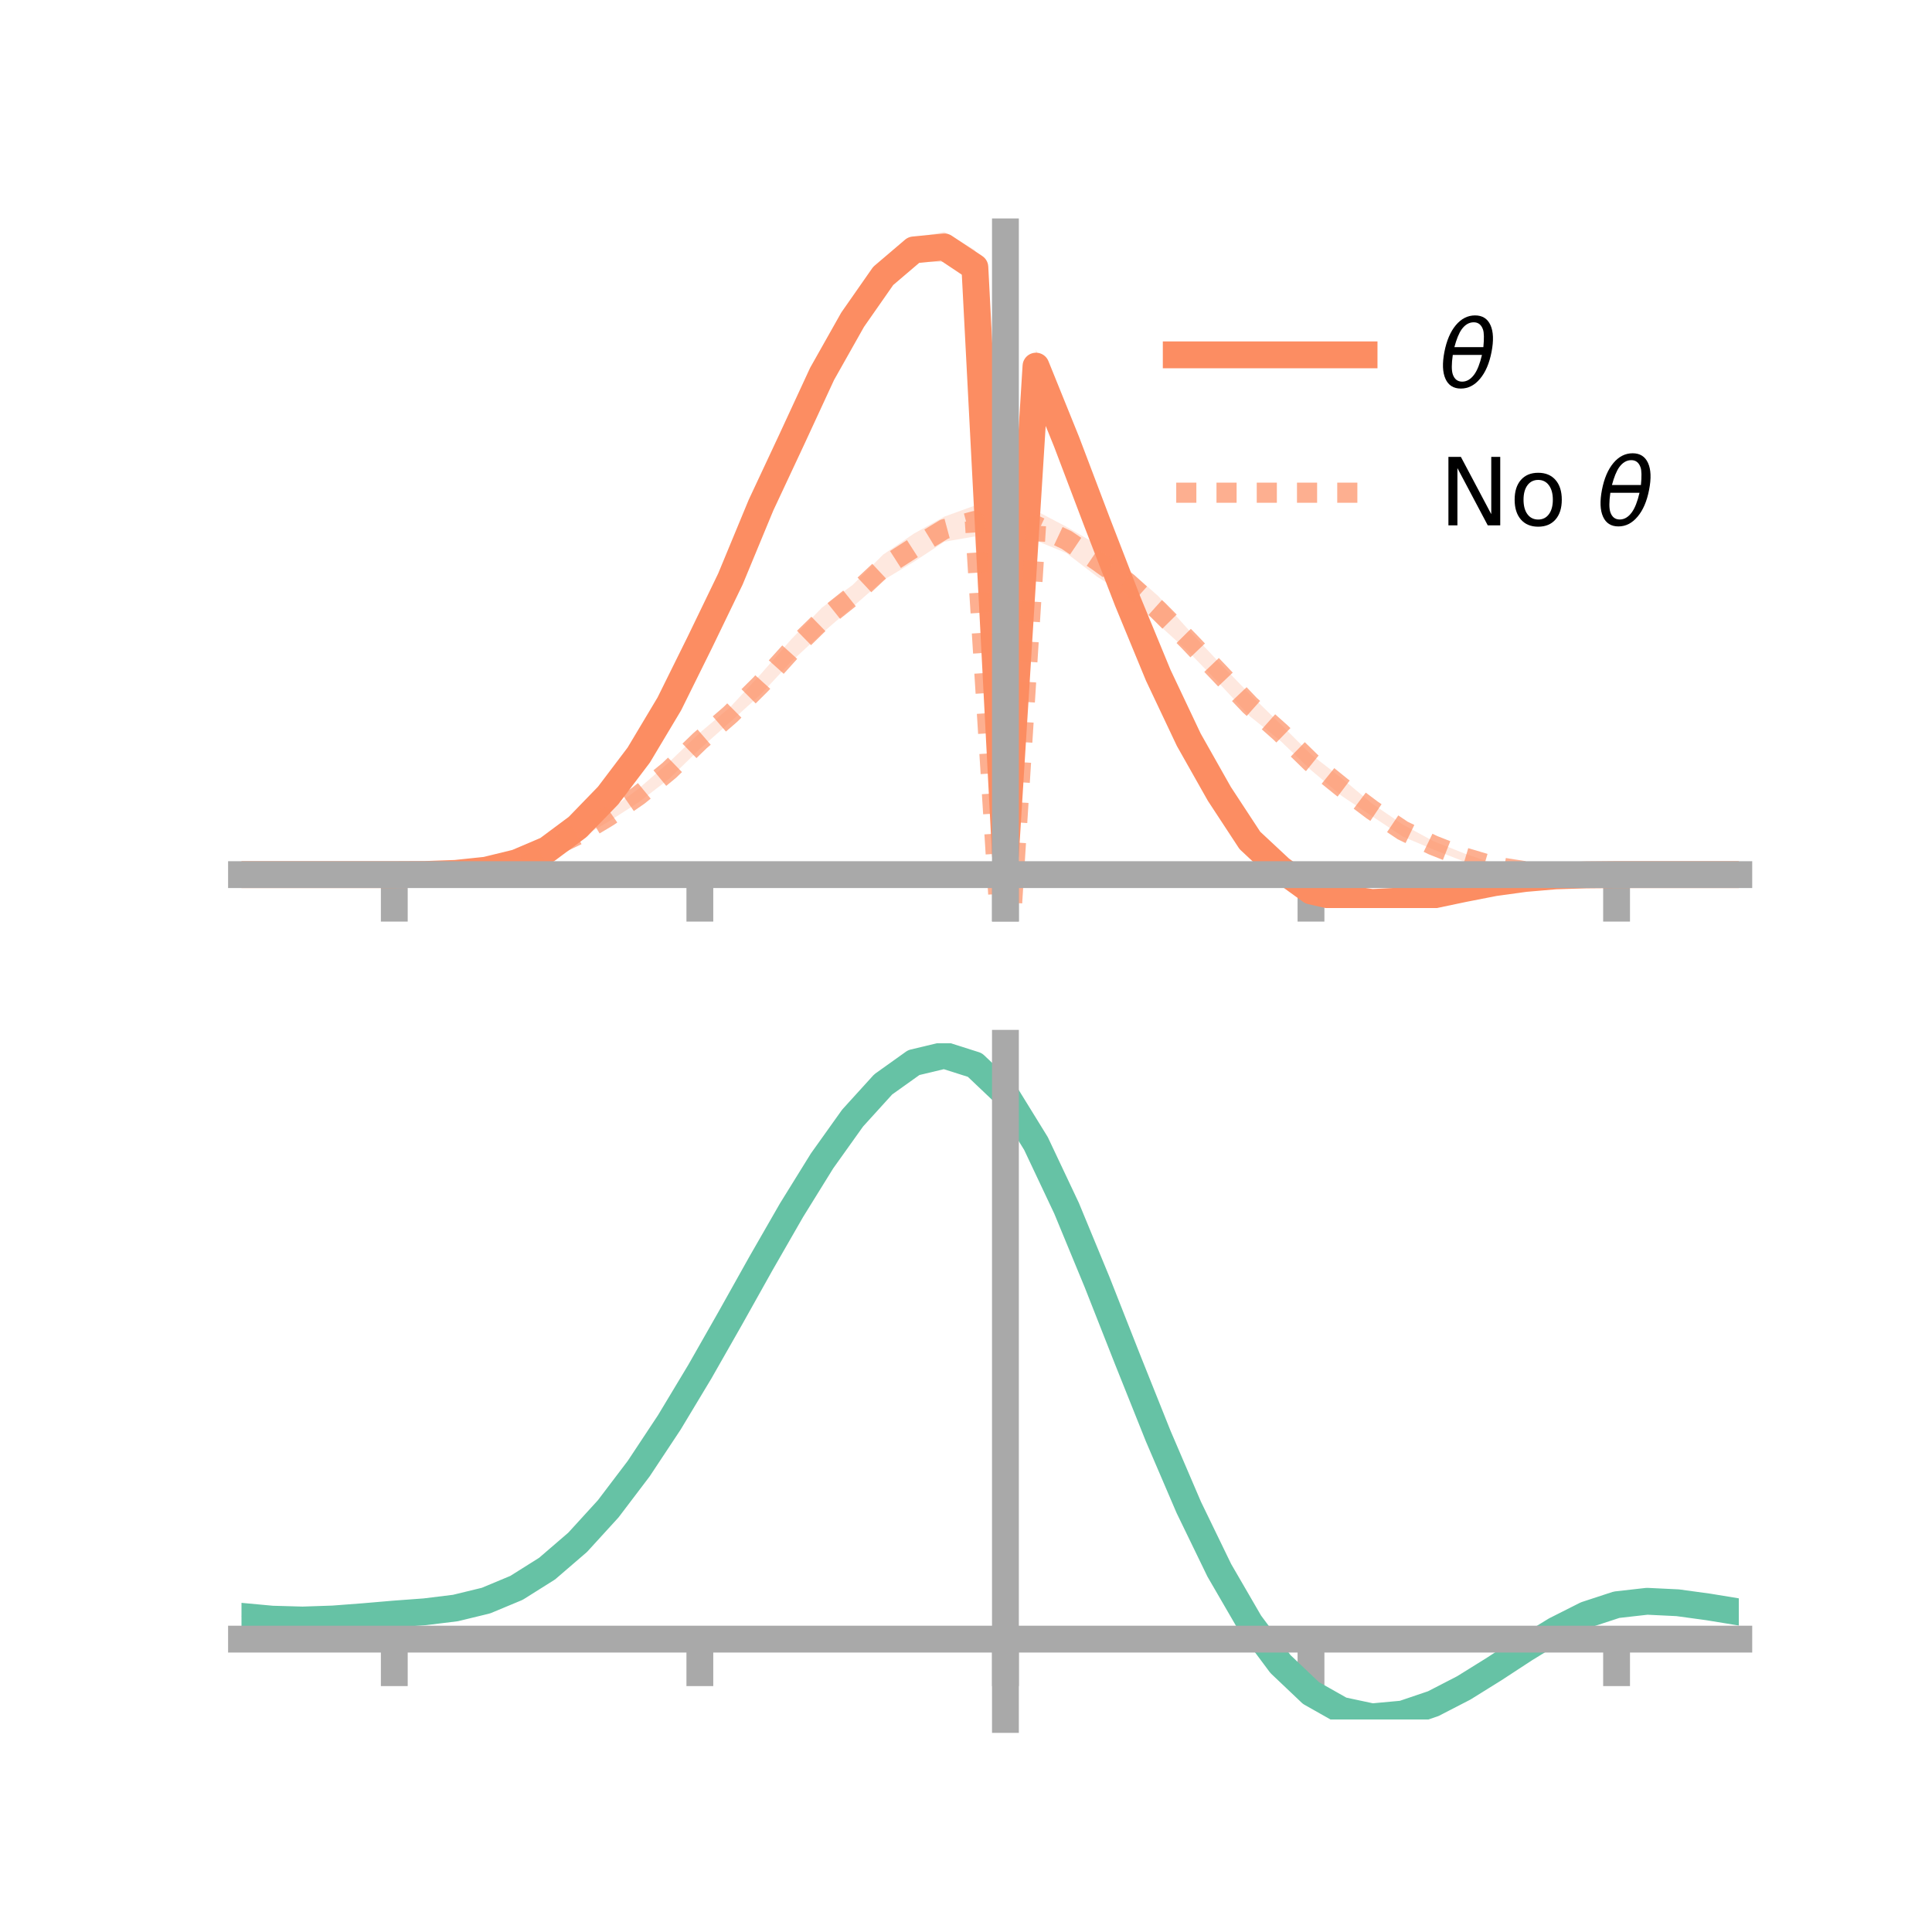<?xml version="1.0" encoding="utf-8" standalone="no"?>
<!DOCTYPE svg PUBLIC "-//W3C//DTD SVG 1.1//EN"
  "http://www.w3.org/Graphics/SVG/1.1/DTD/svg11.dtd">
<!-- Created with matplotlib (https://matplotlib.org/) -->
<svg height="144pt" version="1.1" viewBox="0 0 144 144" width="144pt" xmlns="http://www.w3.org/2000/svg" xmlns:xlink="http://www.w3.org/1999/xlink">
 <defs>
  <style type="text/css">*{stroke-linecap:butt;stroke-linejoin:round;}</style>
 </defs>
 <g id="figure_1">
  <g id="patch_1">
   <path d="M 0 144 
L 144 144 
L 144 0 
L 0 0 
z
" style="fill:none;"/>
  </g>
  <g id="axes_1">
   <g id="patch_2">
    <path d="M 18 67.68 
L 129.6 67.68 
L 129.6 17.28 
L 18 17.28 
z
" style="fill:none;"/>
   </g>
   <g id="PolyCollection_1">
    <path clip-path="url(#p8f480b2fd0)" d="M 18 65.189 
L 18 65.189 
L 20.278 65.189 
L 22.555 65.189 
L 24.833 65.189 
L 27.11 65.189 
L 29.388 65.189 
L 31.665 65.155 
L 33.943 65.03 
L 36.22 64.74 
L 38.498 64.088 
L 40.776 63.057 
L 43.053 61.241 
L 45.331 58.841 
L 47.608 55.746 
L 49.886 51.892 
L 52.163 47.291 
L 54.441 42.307 
L 56.718 36.726 
L 58.996 31.822 
L 61.273 26.969 
L 63.551 22.999 
L 65.829 19.461 
L 68.106 17.719 
L 70.384 17.28 
L 72.661 18.637 
L 74.939 63.274 
L 77.216 26.064 
L 79.494 31.821 
L 81.771 37.916 
L 84.049 43.654 
L 86.327 49.424 
L 88.604 54.204 
L 90.882 58.478 
L 93.159 61.916 
L 95.437 64.1 
L 97.714 65.88 
L 99.992 66.43 
L 102.269 66.853 
L 104.547 66.772 
L 106.824 66.351 
L 109.102 65.975 
L 111.38 65.565 
L 113.657 65.368 
L 115.935 65.209 
L 118.212 65.185 
L 120.49 65.188 
L 122.767 65.189 
L 125.045 65.189 
L 127.322 65.189 
L 129.6 65.189 
L 129.6 65.189 
L 129.6 65.189 
L 127.322 65.189 
L 125.045 65.189 
L 122.767 65.189 
L 120.49 65.189 
L 118.212 65.234 
L 115.935 65.356 
L 113.657 65.59 
L 111.38 66.021 
L 109.102 66.502 
L 106.824 67.081 
L 104.547 67.52 
L 102.269 67.68 
L 99.992 67.424 
L 97.714 66.941 
L 95.437 65.43 
L 93.159 63.365 
L 90.882 59.857 
L 88.604 56.069 
L 86.327 51.227 
L 84.049 45.955 
L 81.771 39.932 
L 79.494 34.022 
L 77.216 28.515 
L 74.939 64.16 
L 72.661 21.194 
L 70.384 19.525 
L 68.106 19.534 
L 65.829 21.67 
L 63.551 24.656 
L 61.273 28.768 
L 58.996 33.76 
L 56.718 38.589 
L 54.441 44.004 
L 52.163 48.447 
L 49.886 53.046 
L 47.608 56.812 
L 45.331 59.732 
L 43.053 62.035 
L 40.776 63.608 
L 38.498 64.518 
L 36.22 64.979 
L 33.943 65.165 
L 31.665 65.201 
L 29.388 65.189 
L 27.11 65.189 
L 24.833 65.189 
L 22.555 65.189 
L 20.278 65.189 
L 18 65.189 
z
" style="fill:#fc8d62;fill-opacity:0.2;"/>
   </g>
   <g id="PolyCollection_2">
    <path clip-path="url(#p8f480b2fd0)" d="M 18 65.189 
L 18 65.189 
L 20.278 65.189 
L 22.555 65.189 
L 24.833 65.189 
L 27.11 65.189 
L 29.388 65.189 
L 31.665 65.12 
L 33.943 64.939 
L 36.22 64.553 
L 38.498 63.97 
L 40.776 63.051 
L 43.053 61.877 
L 45.331 60.467 
L 47.608 58.775 
L 49.886 56.794 
L 52.163 54.613 
L 54.441 52.69 
L 56.718 50.228 
L 58.996 47.627 
L 61.273 45.28 
L 63.551 43.598 
L 65.829 41.332 
L 68.106 39.778 
L 70.384 38.507 
L 72.661 37.681 
L 74.939 74.805 
L 77.216 38.071 
L 79.494 39.265 
L 81.771 40.595 
L 84.049 42.421 
L 86.327 44.428 
L 88.604 46.963 
L 90.882 49.389 
L 93.159 51.745 
L 95.437 53.965 
L 97.714 56.229 
L 99.992 57.994 
L 102.269 59.898 
L 104.547 61.45 
L 106.824 62.687 
L 109.102 63.596 
L 111.38 64.379 
L 113.657 64.786 
L 115.935 65.041 
L 118.212 65.158 
L 120.49 65.189 
L 122.767 65.189 
L 125.045 65.189 
L 127.322 65.189 
L 129.6 65.189 
L 129.6 65.189 
L 129.6 65.189 
L 127.322 65.189 
L 125.045 65.189 
L 122.767 65.189 
L 120.49 65.189 
L 118.212 65.222 
L 115.935 65.203 
L 113.657 65.081 
L 111.38 64.776 
L 109.102 64.204 
L 106.824 63.317 
L 104.547 62.348 
L 102.269 60.842 
L 99.992 59.315 
L 97.714 57.399 
L 95.437 55.22 
L 93.159 53.388 
L 90.882 50.947 
L 88.604 48.597 
L 86.327 46.529 
L 84.049 44.431 
L 81.771 42.981 
L 79.494 41.231 
L 77.216 40.289 
L 74.939 75.582 
L 72.661 39.983 
L 70.384 40.378 
L 68.106 41.879 
L 65.829 43.246 
L 63.551 45.237 
L 61.273 47.193 
L 58.996 49.291 
L 56.718 51.736 
L 54.441 53.8 
L 52.163 55.819 
L 49.886 58.039 
L 47.608 59.792 
L 45.331 61.257 
L 43.053 62.577 
L 40.776 63.594 
L 38.498 64.335 
L 36.22 64.816 
L 33.943 65.103 
L 31.665 65.191 
L 29.388 65.189 
L 27.11 65.189 
L 24.833 65.189 
L 22.555 65.189 
L 20.278 65.189 
L 18 65.189 
z
" style="fill:#fc8d62;fill-opacity:0.2;"/>
   </g>
   <g id="matplotlib.axis_1">
    <g id="xtick_1">
     <g id="line2d_1">
      <defs>
       <path d="M 0 0 
L 0 3.5 
" id="mbd8c7e7f47" style="stroke:#a9a9a9;stroke-width:2;"/>
      </defs>
      <g>
       <use style="fill:#a9a9a9;stroke:#a9a9a9;stroke-width:2;" x="29.388" xlink:href="#mbd8c7e7f47" y="65.189"/>
      </g>
     </g>
    </g>
    <g id="xtick_2">
     <g id="line2d_2">
      <g>
       <use style="fill:#a9a9a9;stroke:#a9a9a9;stroke-width:2;" x="52.163" xlink:href="#mbd8c7e7f47" y="65.189"/>
      </g>
     </g>
    </g>
    <g id="xtick_3">
     <g id="line2d_3">
      <g>
       <use style="fill:#a9a9a9;stroke:#a9a9a9;stroke-width:2;" x="74.939" xlink:href="#mbd8c7e7f47" y="65.189"/>
      </g>
     </g>
    </g>
    <g id="xtick_4">
     <g id="line2d_4">
      <g>
       <use style="fill:#a9a9a9;stroke:#a9a9a9;stroke-width:2;" x="97.714" xlink:href="#mbd8c7e7f47" y="65.189"/>
      </g>
     </g>
    </g>
    <g id="xtick_5">
     <g id="line2d_5">
      <g>
       <use style="fill:#a9a9a9;stroke:#a9a9a9;stroke-width:2;" x="120.49" xlink:href="#mbd8c7e7f47" y="65.189"/>
      </g>
     </g>
    </g>
   </g>
   <g id="matplotlib.axis_2"/>
   <g id="line2d_6">
    <path clip-path="url(#p8f480b2fd0)" d="M 18 65.189 
L 20.278 65.189 
L 22.555 65.189 
L 24.833 65.189 
L 27.11 65.189 
L 29.388 65.189 
L 31.665 65.178 
L 33.943 65.097 
L 36.22 64.859 
L 38.498 64.303 
L 40.776 63.333 
L 43.053 61.638 
L 45.331 59.287 
L 47.608 56.279 
L 49.886 52.469 
L 52.163 47.869 
L 54.441 43.156 
L 56.718 37.657 
L 58.996 32.791 
L 61.273 27.869 
L 63.551 23.828 
L 65.829 20.566 
L 68.106 18.626 
L 70.384 18.403 
L 72.661 19.916 
L 74.939 63.717 
L 77.216 27.289 
L 79.494 32.921 
L 81.771 38.924 
L 84.049 44.804 
L 86.327 50.325 
L 88.604 55.136 
L 90.882 59.168 
L 93.159 62.64 
L 95.437 64.765 
L 97.714 66.41 
L 99.992 66.927 
L 102.269 67.267 
L 104.547 67.146 
L 106.824 66.716 
L 109.102 66.238 
L 111.38 65.793 
L 113.657 65.479 
L 115.935 65.283 
L 118.212 65.21 
L 120.49 65.189 
L 122.767 65.189 
L 125.045 65.189 
L 127.322 65.189 
L 129.6 65.189 
" style="fill:none;stroke:#fc8d62;stroke-linecap:square;stroke-width:2;"/>
   </g>
   <g id="line2d_7">
    <path clip-path="url(#p8f480b2fd0)" d="M 18 65.189 
L 20.278 65.189 
L 22.555 65.189 
L 24.833 65.189 
L 27.11 65.189 
L 29.388 65.189 
L 31.665 65.155 
L 33.943 65.021 
L 36.22 64.685 
L 38.498 64.152 
L 40.776 63.323 
L 43.053 62.227 
L 45.331 60.862 
L 47.608 59.284 
L 49.886 57.416 
L 52.163 55.216 
L 54.441 53.245 
L 56.718 50.982 
L 58.996 48.459 
L 61.273 46.237 
L 63.551 44.417 
L 65.829 42.289 
L 68.106 40.828 
L 70.384 39.442 
L 72.661 38.832 
L 74.939 75.194 
L 77.216 39.18 
L 79.494 40.248 
L 81.771 41.788 
L 84.049 43.426 
L 86.327 45.479 
L 88.604 47.78 
L 90.882 50.168 
L 93.159 52.566 
L 95.437 54.592 
L 97.714 56.814 
L 99.992 58.655 
L 102.269 60.37 
L 104.547 61.899 
L 106.824 63.002 
L 109.102 63.9 
L 111.38 64.577 
L 113.657 64.934 
L 115.935 65.122 
L 118.212 65.19 
L 120.49 65.189 
L 122.767 65.189 
L 125.045 65.189 
L 127.322 65.189 
L 129.6 65.189 
" style="fill:none;stroke:#fc8d62;stroke-dasharray:1.5,1.5;stroke-dashoffset:0;stroke-opacity:0.7;stroke-width:1.5;"/>
   </g>
   <g id="patch_3">
    <path d="M 74.939 67.68 
L 74.939 17.28 
" style="fill:none;stroke:#a9a9a9;stroke-linecap:square;stroke-linejoin:miter;stroke-width:2;"/>
   </g>
   <g id="patch_4">
    <path d="M 129.6 67.68 
L 129.6 17.28 
" style="fill:none;"/>
   </g>
   <g id="patch_5">
    <path d="M 18 65.189 
L 129.6 65.189 
" style="fill:none;stroke:#a9a9a9;stroke-linecap:square;stroke-linejoin:miter;stroke-width:2;"/>
   </g>
   <g id="patch_6">
    <path d="M 18 17.28 
L 129.6 17.28 
" style="fill:none;"/>
   </g>
   <g id="legend_1">
    <g id="line2d_8">
     <path d="M 87.67 26.449 
L 101.67 26.449 
" style="fill:none;stroke:#fc8d62;stroke-linecap:square;stroke-width:2;"/>
    </g>
    <g id="line2d_9"/>
    <g id="text_1">
     <!-- $\theta$ -->
     <g transform="translate(107.27 28.899)scale(0.07 -0.07)">
      <defs>
       <path d="M 45.516 34.672 
L 14.453 34.672 
Q 12.359 20.062 14.5 13.875 
Q 17.188 6.25 24.469 6.25 
Q 31.781 6.25 37.359 13.922 
Q 42.234 20.656 45.516 34.672 
z
M 47.016 42.969 
Q 48.344 56.844 46.625 61.719 
Q 43.953 69.438 36.766 69.438 
Q 29.297 69.438 23.828 61.812 
Q 19.531 55.672 16.156 42.969 
z
M 38.188 76.766 
Q 49.906 76.766 54.594 66.406 
Q 59.281 56.109 55.719 37.844 
Q 52.203 19.625 43.453 9.281 
Q 34.766 -1.125 23.047 -1.125 
Q 11.281 -1.125 6.641 9.281 
Q 2 19.625 5.516 37.844 
Q 9.078 56.109 17.719 66.406 
Q 26.422 76.766 38.188 76.766 
z
" id="DejaVuSans-Oblique-952"/>
      </defs>
      <use transform="translate(0 0.234)" xlink:href="#DejaVuSans-Oblique-952"/>
     </g>
    </g>
    <g id="line2d_10">
     <path d="M 87.67 36.724 
L 101.67 36.724 
" style="fill:none;stroke:#fc8d62;stroke-dasharray:1.5,1.5;stroke-dashoffset:0;stroke-opacity:0.7;stroke-width:1.5;"/>
    </g>
    <g id="line2d_11"/>
    <g id="text_2">
     <!-- No $\theta$ -->
     <g transform="translate(107.27 39.174)scale(0.07 -0.07)">
      <defs>
       <path d="M 9.812 72.906 
L 23.094 72.906 
L 55.422 11.922 
L 55.422 72.906 
L 64.984 72.906 
L 64.984 0 
L 51.703 0 
L 19.391 60.984 
L 19.391 0 
L 9.812 0 
z
" id="DejaVuSans-78"/>
       <path d="M 30.609 48.391 
Q 23.391 48.391 19.188 42.75 
Q 14.984 37.109 14.984 27.297 
Q 14.984 17.484 19.156 11.844 
Q 23.344 6.203 30.609 6.203 
Q 37.797 6.203 41.984 11.859 
Q 46.188 17.531 46.188 27.297 
Q 46.188 37.016 41.984 42.703 
Q 37.797 48.391 30.609 48.391 
z
M 30.609 56 
Q 42.328 56 49.016 48.375 
Q 55.719 40.766 55.719 27.297 
Q 55.719 13.875 49.016 6.219 
Q 42.328 -1.422 30.609 -1.422 
Q 18.844 -1.422 12.172 6.219 
Q 5.516 13.875 5.516 27.297 
Q 5.516 40.766 12.172 48.375 
Q 18.844 56 30.609 56 
z
" id="DejaVuSans-111"/>
       <path id="DejaVuSans-32"/>
      </defs>
      <use transform="translate(0 0.234)" xlink:href="#DejaVuSans-78"/>
      <use transform="translate(74.805 0.234)" xlink:href="#DejaVuSans-111"/>
      <use transform="translate(135.986 0.234)" xlink:href="#DejaVuSans-32"/>
      <use transform="translate(167.773 0.234)" xlink:href="#DejaVuSans-Oblique-952"/>
     </g>
    </g>
   </g>
  </g>
  <g id="axes_2">
   <g id="patch_7">
    <path d="M 18 128.16 
L 129.6 128.16 
L 129.6 77.76 
L 18 77.76 
z
" style="fill:none;"/>
   </g>
   <g id="PolyCollection_3">
    <path clip-path="url(#pe69ecdae15)" d="M 18 120.508 
L 18 120.434 
L 20.278 120.653 
L 22.555 120.716 
L 24.833 120.632 
L 27.11 120.449 
L 29.388 120.245 
L 31.665 120.072 
L 33.943 119.787 
L 36.22 119.228 
L 38.498 118.269 
L 40.776 116.819 
L 43.053 114.824 
L 45.331 112.278 
L 47.608 109.211 
L 49.886 105.692 
L 52.163 101.822 
L 54.441 97.731 
L 56.718 93.574 
L 58.996 89.526 
L 61.273 85.775 
L 63.551 82.52 
L 65.829 79.966 
L 68.106 78.313 
L 70.384 77.76 
L 72.661 78.496 
L 74.939 80.691 
L 77.216 84.433 
L 79.494 89.322 
L 81.771 94.909 
L 84.049 100.774 
L 86.327 106.553 
L 88.604 111.945 
L 90.882 116.714 
L 93.159 120.697 
L 95.437 123.797 
L 97.714 125.981 
L 99.992 127.278 
L 102.269 127.766 
L 104.547 127.561 
L 106.824 126.802 
L 109.102 125.643 
L 111.38 124.249 
L 113.657 122.784 
L 115.935 121.406 
L 118.212 120.27 
L 120.49 119.527 
L 122.767 119.272 
L 125.045 119.388 
L 127.322 119.709 
L 129.6 120.094 
L 129.6 120.194 
L 129.6 120.194 
L 127.322 119.834 
L 125.045 119.532 
L 122.767 119.428 
L 120.49 119.687 
L 118.212 120.439 
L 115.935 121.599 
L 113.657 123.018 
L 111.38 124.532 
L 109.102 125.97 
L 106.824 127.163 
L 104.547 127.944 
L 102.269 128.16 
L 99.992 127.679 
L 97.714 126.4 
L 95.437 124.261 
L 93.159 121.243 
L 90.882 117.379 
L 88.604 112.755 
L 86.327 107.527 
L 84.049 101.918 
L 81.771 96.219 
L 79.494 90.786 
L 77.216 86.029 
L 74.939 82.388 
L 72.661 80.259 
L 70.384 79.547 
L 68.106 80.084 
L 65.829 81.682 
L 63.551 84.144 
L 61.273 87.275 
L 58.996 90.877 
L 56.718 94.758 
L 54.441 98.737 
L 52.163 102.648 
L 49.886 106.346 
L 47.608 109.709 
L 45.331 112.644 
L 43.053 115.089 
L 40.776 117.016 
L 38.498 118.43 
L 36.22 119.371 
L 33.943 119.919 
L 31.665 120.194 
L 29.388 120.357 
L 27.11 120.544 
L 24.833 120.707 
L 22.555 120.775 
L 20.278 120.71 
L 18 120.508 
z
" style="fill:#66c2a5;fill-opacity:0.2;"/>
   </g>
   <g id="matplotlib.axis_3">
    <g id="xtick_6">
     <g id="line2d_12">
      <g>
       <use style="fill:#a9a9a9;stroke:#a9a9a9;stroke-width:2;" x="29.388" xlink:href="#mbd8c7e7f47" y="122.171"/>
      </g>
     </g>
    </g>
    <g id="xtick_7">
     <g id="line2d_13">
      <g>
       <use style="fill:#a9a9a9;stroke:#a9a9a9;stroke-width:2;" x="52.163" xlink:href="#mbd8c7e7f47" y="122.171"/>
      </g>
     </g>
    </g>
    <g id="xtick_8">
     <g id="line2d_14">
      <g>
       <use style="fill:#a9a9a9;stroke:#a9a9a9;stroke-width:2;" x="74.939" xlink:href="#mbd8c7e7f47" y="122.171"/>
      </g>
     </g>
    </g>
    <g id="xtick_9">
     <g id="line2d_15">
      <g>
       <use style="fill:#a9a9a9;stroke:#a9a9a9;stroke-width:2;" x="97.714" xlink:href="#mbd8c7e7f47" y="122.171"/>
      </g>
     </g>
    </g>
    <g id="xtick_10">
     <g id="line2d_16">
      <g>
       <use style="fill:#a9a9a9;stroke:#a9a9a9;stroke-width:2;" x="120.49" xlink:href="#mbd8c7e7f47" y="122.171"/>
      </g>
     </g>
    </g>
   </g>
   <g id="matplotlib.axis_4"/>
   <g id="line2d_17">
    <path clip-path="url(#pe69ecdae15)" d="M 18 120.471 
L 20.278 120.682 
L 22.555 120.746 
L 24.833 120.669 
L 27.11 120.496 
L 29.388 120.301 
L 31.665 120.133 
L 33.943 119.853 
L 36.22 119.3 
L 38.498 118.35 
L 40.776 116.917 
L 43.053 114.957 
L 45.331 112.461 
L 47.608 109.46 
L 49.886 106.019 
L 52.163 102.235 
L 54.441 98.234 
L 56.718 94.166 
L 58.996 90.201 
L 61.273 86.525 
L 63.551 83.332 
L 65.829 80.824 
L 68.106 79.199 
L 70.384 78.654 
L 72.661 79.377 
L 74.939 81.539 
L 77.216 85.231 
L 79.494 90.054 
L 81.771 95.564 
L 84.049 101.346 
L 86.327 107.04 
L 88.604 112.35 
L 90.882 117.046 
L 93.159 120.97 
L 95.437 124.029 
L 97.714 126.19 
L 99.992 127.478 
L 102.269 127.963 
L 104.547 127.753 
L 106.824 126.982 
L 109.102 125.807 
L 111.38 124.39 
L 113.657 122.901 
L 115.935 121.503 
L 118.212 120.354 
L 120.49 119.607 
L 122.767 119.35 
L 125.045 119.46 
L 127.322 119.771 
L 129.6 120.144 
" style="fill:none;stroke:#66c2a5;stroke-linecap:square;stroke-width:2;"/>
   </g>
   <g id="patch_8">
    <path d="M 74.939 128.16 
L 74.939 77.76 
" style="fill:none;stroke:#a9a9a9;stroke-linecap:square;stroke-linejoin:miter;stroke-width:2;"/>
   </g>
   <g id="patch_9">
    <path d="M 129.6 128.16 
L 129.6 77.76 
" style="fill:none;"/>
   </g>
   <g id="patch_10">
    <path d="M 18 122.171 
L 129.6 122.171 
" style="fill:none;stroke:#a9a9a9;stroke-linecap:square;stroke-linejoin:miter;stroke-width:2;"/>
   </g>
   <g id="patch_11">
    <path d="M 18 77.76 
L 129.6 77.76 
" style="fill:none;"/>
   </g>
  </g>
 </g>
 <defs>
  <clipPath id="p8f480b2fd0">
   <rect height="50.4" width="111.6" x="18" y="17.28"/>
  </clipPath>
  <clipPath id="pe69ecdae15">
   <rect height="50.4" width="111.6" x="18" y="77.76"/>
  </clipPath>
 </defs>
</svg>
